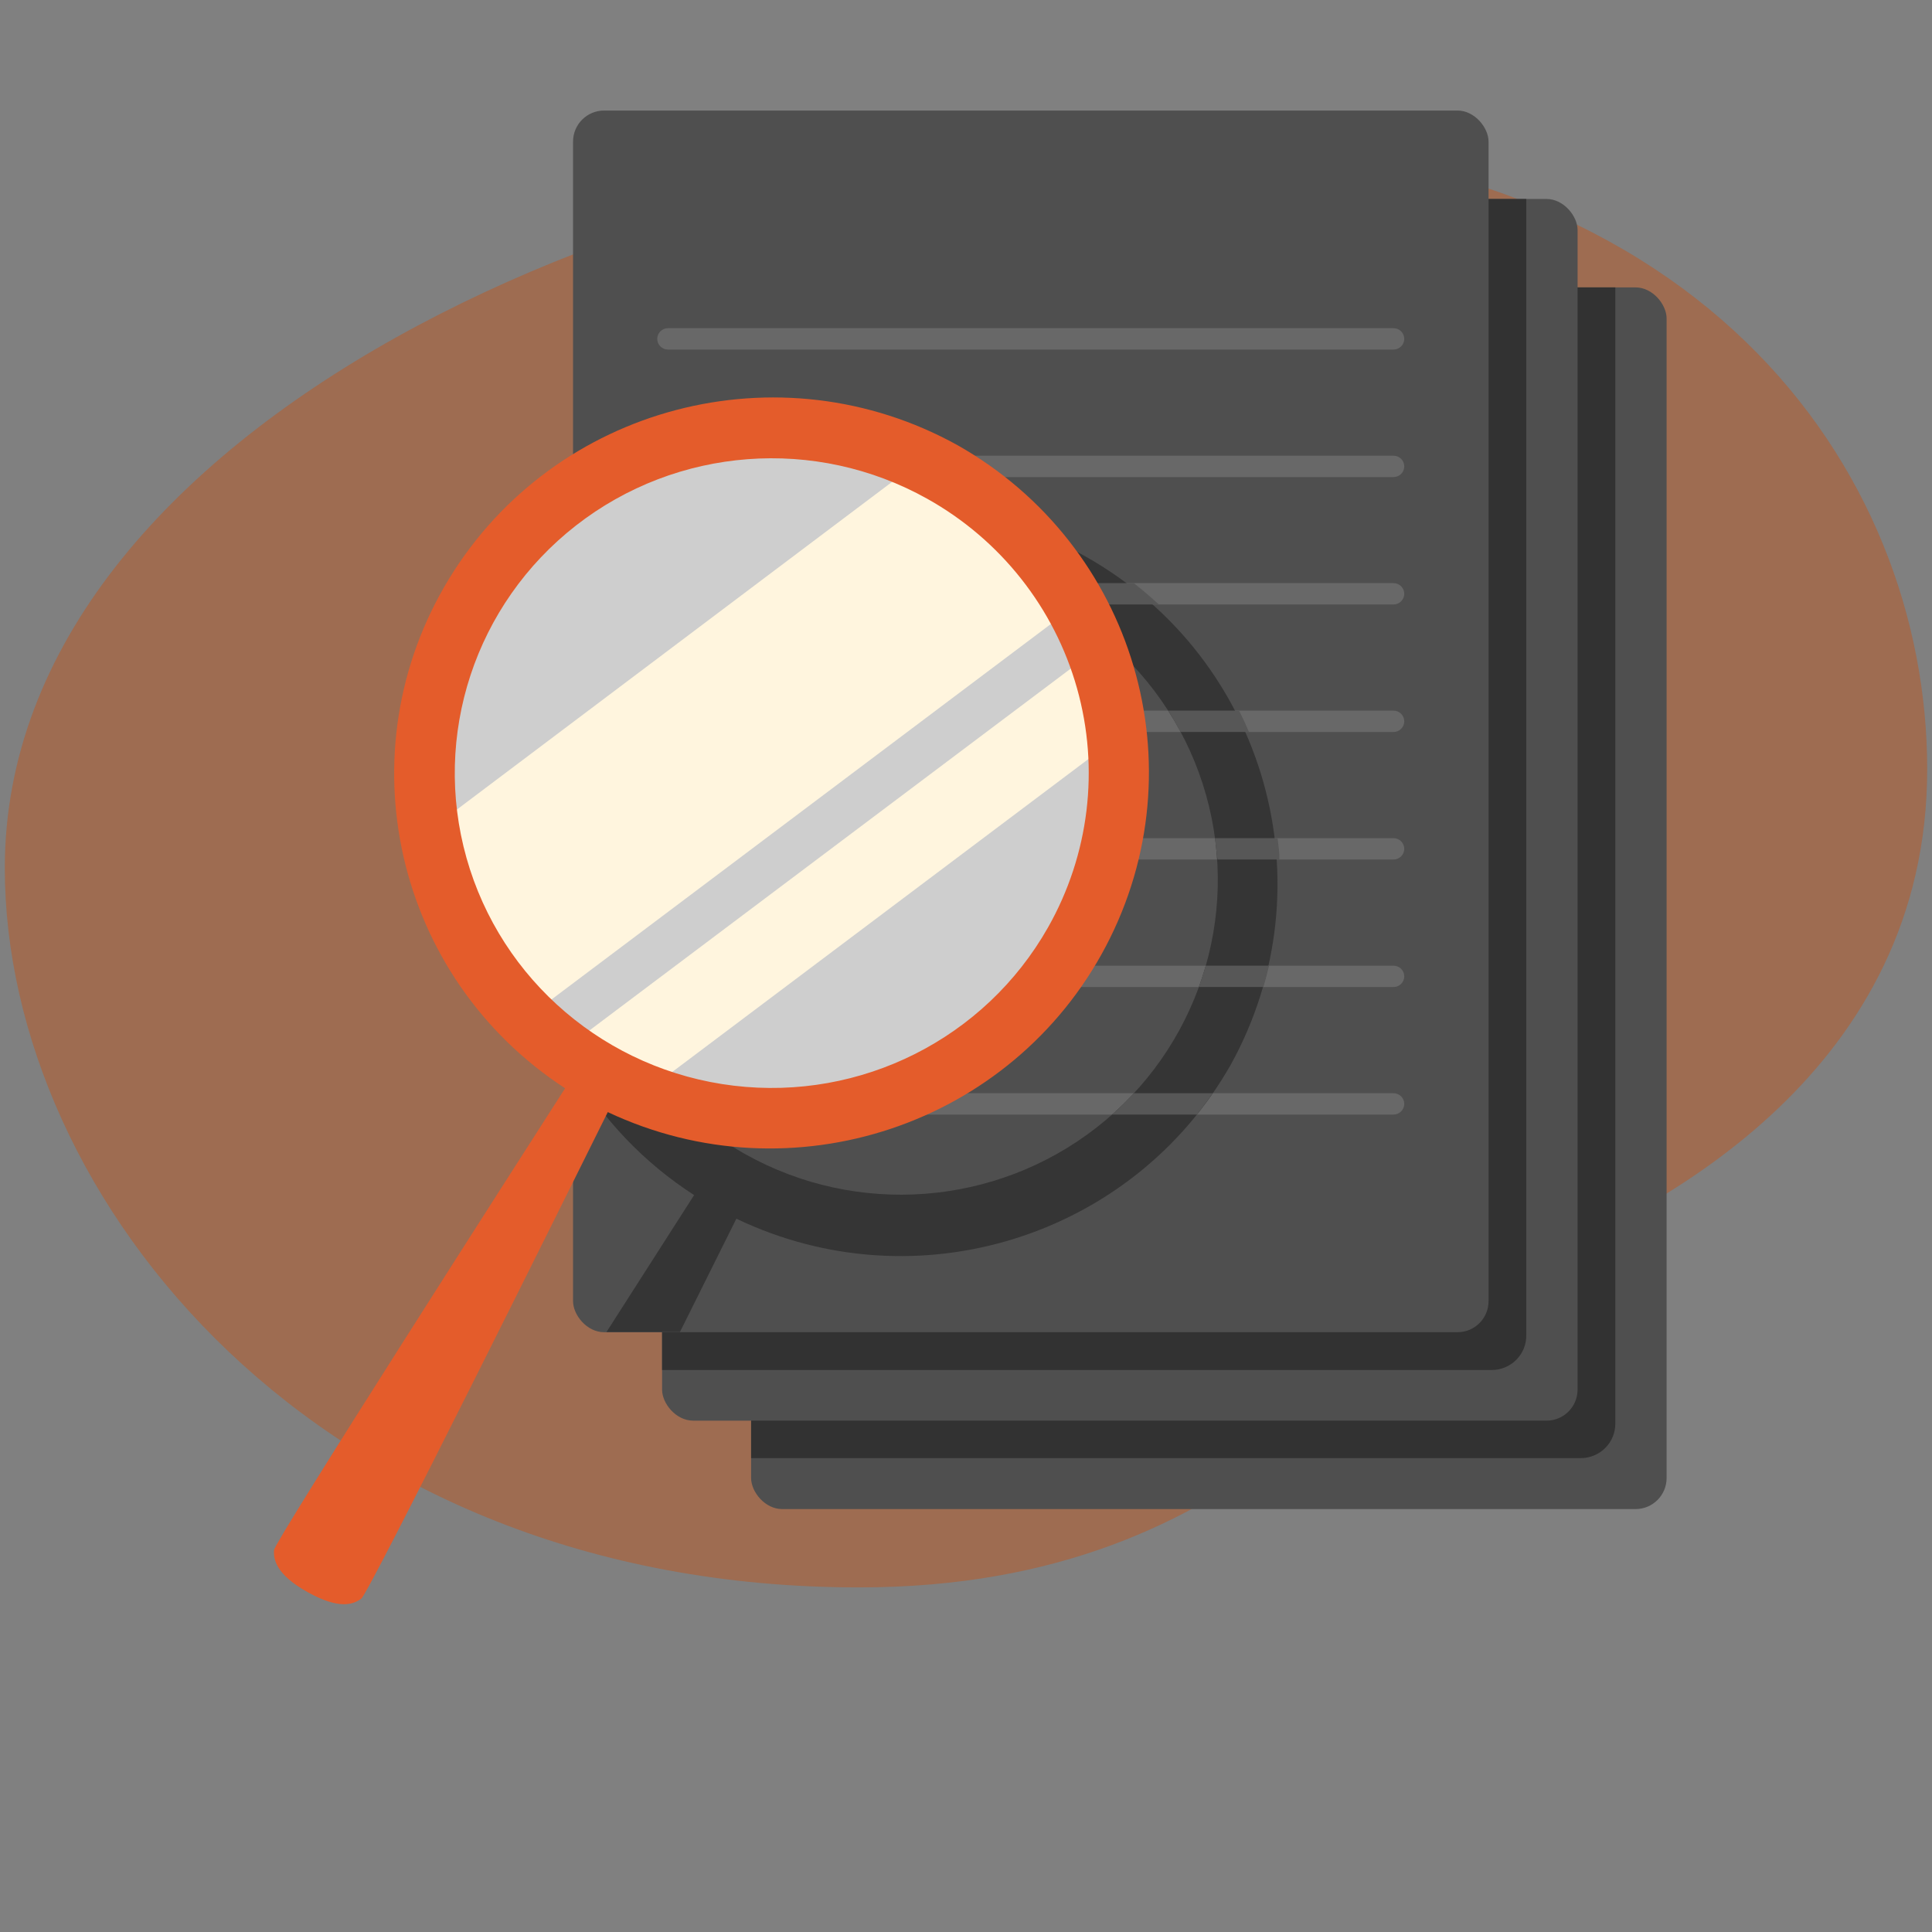 <svg width="201" height="201" viewBox="0 0 201 201" fill="none" xmlns="http://www.w3.org/2000/svg">
<rect x="0" y="0" width="201" height="201" fill="#808080" stroke="none"/>
<g id="Light Mode/Notification States/No Search Results">
<path id="Path" d="M121.113 14.5C68.957 14.5 0.5 44.11 0.5 90.313C0.5 124.703 32.988 165.149 89.373 165.149C131.186 165.149 143.305 137.534 158.209 131.684C173.113 125.835 200.5 111.212 200.5 80.027C200.5 48.843 176.661 14.5 121.113 14.5Z" fill="#D04A02" fill-opacity="0.37"/>
<g id="Group">
<rect id="Rectangle" x="78.143" y="29.9" width="95.246" height="127.1" rx="3.23" fill="#4F4F4F"/>
<path id="Path_2" d="M168.053 148.089V29.9H81.756C79.76 29.9 78.143 31.507 78.143 33.489V151.7H164.451C165.412 151.7 166.334 151.319 167.01 150.64C167.687 149.962 168.062 149.044 168.053 148.089Z" fill="#323232"/>
<rect id="Rectangle_2" x="68.881" y="20.7" width="95.246" height="127.1" rx="3.23" fill="#4F4F4F"/>
<path id="Path_3" d="M158.791 138.911V20.7H72.494C70.498 20.7 68.881 22.307 68.881 24.289V142.533H155.178C156.143 142.536 157.069 142.155 157.748 141.474C158.428 140.793 158.803 139.87 158.791 138.911Z" fill="#323232"/>
<rect id="Rectangle_3" x="59.619" y="11.5" width="95.246" height="127.1" rx="3.23" fill="#4F4F4F"/>
<path id="Shape" fill-rule="evenodd" clip-rule="evenodd" d="M144.977 36.367H69.496C68.878 36.367 68.377 35.869 68.377 35.255C68.377 34.642 68.878 34.144 69.496 34.144H144.977C145.594 34.144 146.095 34.642 146.095 35.255C146.095 35.869 145.594 36.367 144.977 36.367ZM146.095 48.522C146.095 47.908 145.594 47.411 144.977 47.411H69.496C68.878 47.411 68.377 47.908 68.377 48.522C68.377 49.136 68.878 49.633 69.496 49.633H144.977C145.594 49.633 146.095 49.136 146.095 48.522ZM144.977 60.667C145.594 60.667 146.095 61.164 146.095 61.778C146.095 62.391 145.594 62.889 144.977 62.889H69.496C68.878 62.889 68.377 62.391 68.377 61.778C68.377 61.164 68.878 60.667 69.496 60.667H144.977ZM146.095 75.044C146.095 74.431 145.594 73.933 144.977 73.933H69.496C68.878 73.933 68.377 74.431 68.377 75.044C68.377 75.658 68.878 76.156 69.496 76.156H144.977C145.594 76.156 146.095 75.658 146.095 75.044ZM144.977 87.2C145.594 87.2 146.095 87.697 146.095 88.311C146.095 88.925 145.594 89.422 144.977 89.422H69.496C68.878 89.422 68.377 88.925 68.377 88.311C68.377 87.697 68.878 87.2 69.496 87.2H144.977ZM146.095 101.578C146.095 100.964 145.594 100.467 144.977 100.467H69.496C68.878 100.467 68.377 100.964 68.377 101.578C68.377 102.191 68.878 102.689 69.496 102.689H144.977C145.594 102.689 146.095 102.191 146.095 101.578ZM144.977 113.733C145.594 113.733 146.095 114.231 146.095 114.844C146.095 115.458 145.594 115.956 144.977 115.956H69.496C68.878 115.956 68.377 115.458 68.377 114.844C68.377 114.231 68.878 113.733 69.496 113.733H144.977Z" fill="#686868"/>
<path id="Shape_2" fill-rule="evenodd" clip-rule="evenodd" d="M113.034 57.95C131.701 68.537 138.383 92.031 128.053 110.756C117.845 128.739 95.331 135.756 76.61 126.789L70.738 138.578H63.221H63.098L72.214 124.333C67.024 120.99 62.707 116.469 59.619 111.144V71.945C70.602 53.589 94.366 47.363 113.034 57.95ZM97.675 59.019C84.433 57.431 71.532 63.922 64.988 75.467C56.053 91.228 61.672 111.201 77.539 120.078C89.16 126.58 103.579 125.488 114.074 117.311C124.568 109.134 129.07 95.482 125.48 82.722C121.891 69.962 110.916 60.607 97.675 59.019Z" fill="#353535"/>
<path id="Shape_3" fill-rule="evenodd" clip-rule="evenodd" d="M69.496 62.889H77.728C79.33 62.02 80.998 61.277 82.717 60.667H69.473C69.115 60.933 68.768 61.222 68.433 61.511C68.421 61.596 68.421 61.682 68.433 61.767C68.426 62.364 68.895 62.859 69.496 62.889ZM131.431 102.689H124.719C124.988 101.956 125.234 101.211 125.446 100.467H132.035C131.856 101.211 131.654 101.956 131.431 102.689ZM71.733 115.956H69.496C68.878 115.956 68.377 115.458 68.377 114.844C68.377 114.231 68.878 113.733 69.496 113.733C70.178 114.511 70.939 115.244 71.733 115.956ZM115.704 115.956H124.518C125.1 115.233 125.636 114.5 126.173 113.733H117.974C117.247 114.511 116.487 115.256 115.704 115.956ZM120.569 62.889H109.697C108.104 62.017 106.443 61.274 104.73 60.667H117.952C118.869 61.378 119.73 62.122 120.569 62.889ZM122.818 76.156H129.943C129.63 75.411 129.283 74.667 128.914 73.933H121.531C121.99 74.656 122.415 75.4 122.818 76.156ZM133.108 89.422H126.666C126.616 89.057 126.575 88.691 126.534 88.327C126.491 87.95 126.448 87.573 126.397 87.2H132.918C132.926 87.265 132.934 87.33 132.942 87.396C133.025 88.066 133.108 88.744 133.108 89.422Z" fill="#575757"/>
<ellipse id="Oval" cx="80.29" cy="80.433" rx="35.66" ry="35.422" fill="#CECECE"/>
<path id="Shape_4" fill-rule="evenodd" clip-rule="evenodd" d="M55.212 105.611L111.498 63.289C108.332 57.525 103.605 52.756 97.852 49.522C97.024 49.056 96.174 48.633 95.323 48.244L45.145 86.022C46.327 93.446 49.852 100.305 55.212 105.611ZM59.082 108.889L113.634 67.878C114.762 70.827 115.484 73.914 115.782 77.055L67.382 113.444C65.802 112.839 64.269 112.119 62.795 111.289C61.506 110.571 60.265 109.769 59.082 108.889Z" fill="#FFF5DE"/>
<path id="Shape_5" fill-rule="evenodd" clip-rule="evenodd" d="M46.723 60.204C57.722 42.185 81.108 36.049 99.63 46.322C118.038 56.743 124.856 79.758 115.065 98.422C105.273 117.086 82.376 124.719 63.232 115.7L63.204 115.756C59.24 123.745 38.409 165.724 37.583 166.322C36.755 166.922 35.312 167.489 31.99 165.633C28.668 163.778 28.433 162.178 28.512 161.256C28.59 160.333 54.06 120.6 58.791 113.222C41.058 101.657 35.724 78.222 46.723 60.204ZM76.344 112.953C89.585 114.539 102.484 108.045 109.026 96.5C113.319 88.93 114.407 79.976 112.051 71.609C109.695 63.242 104.088 56.148 96.465 51.889C84.842 45.39 70.423 46.487 59.931 54.666C49.439 62.846 44.941 76.498 48.533 89.256C52.126 102.015 63.102 111.368 76.344 112.953Z" fill="#E45C2B"/>
</g>
</g>
</svg>
